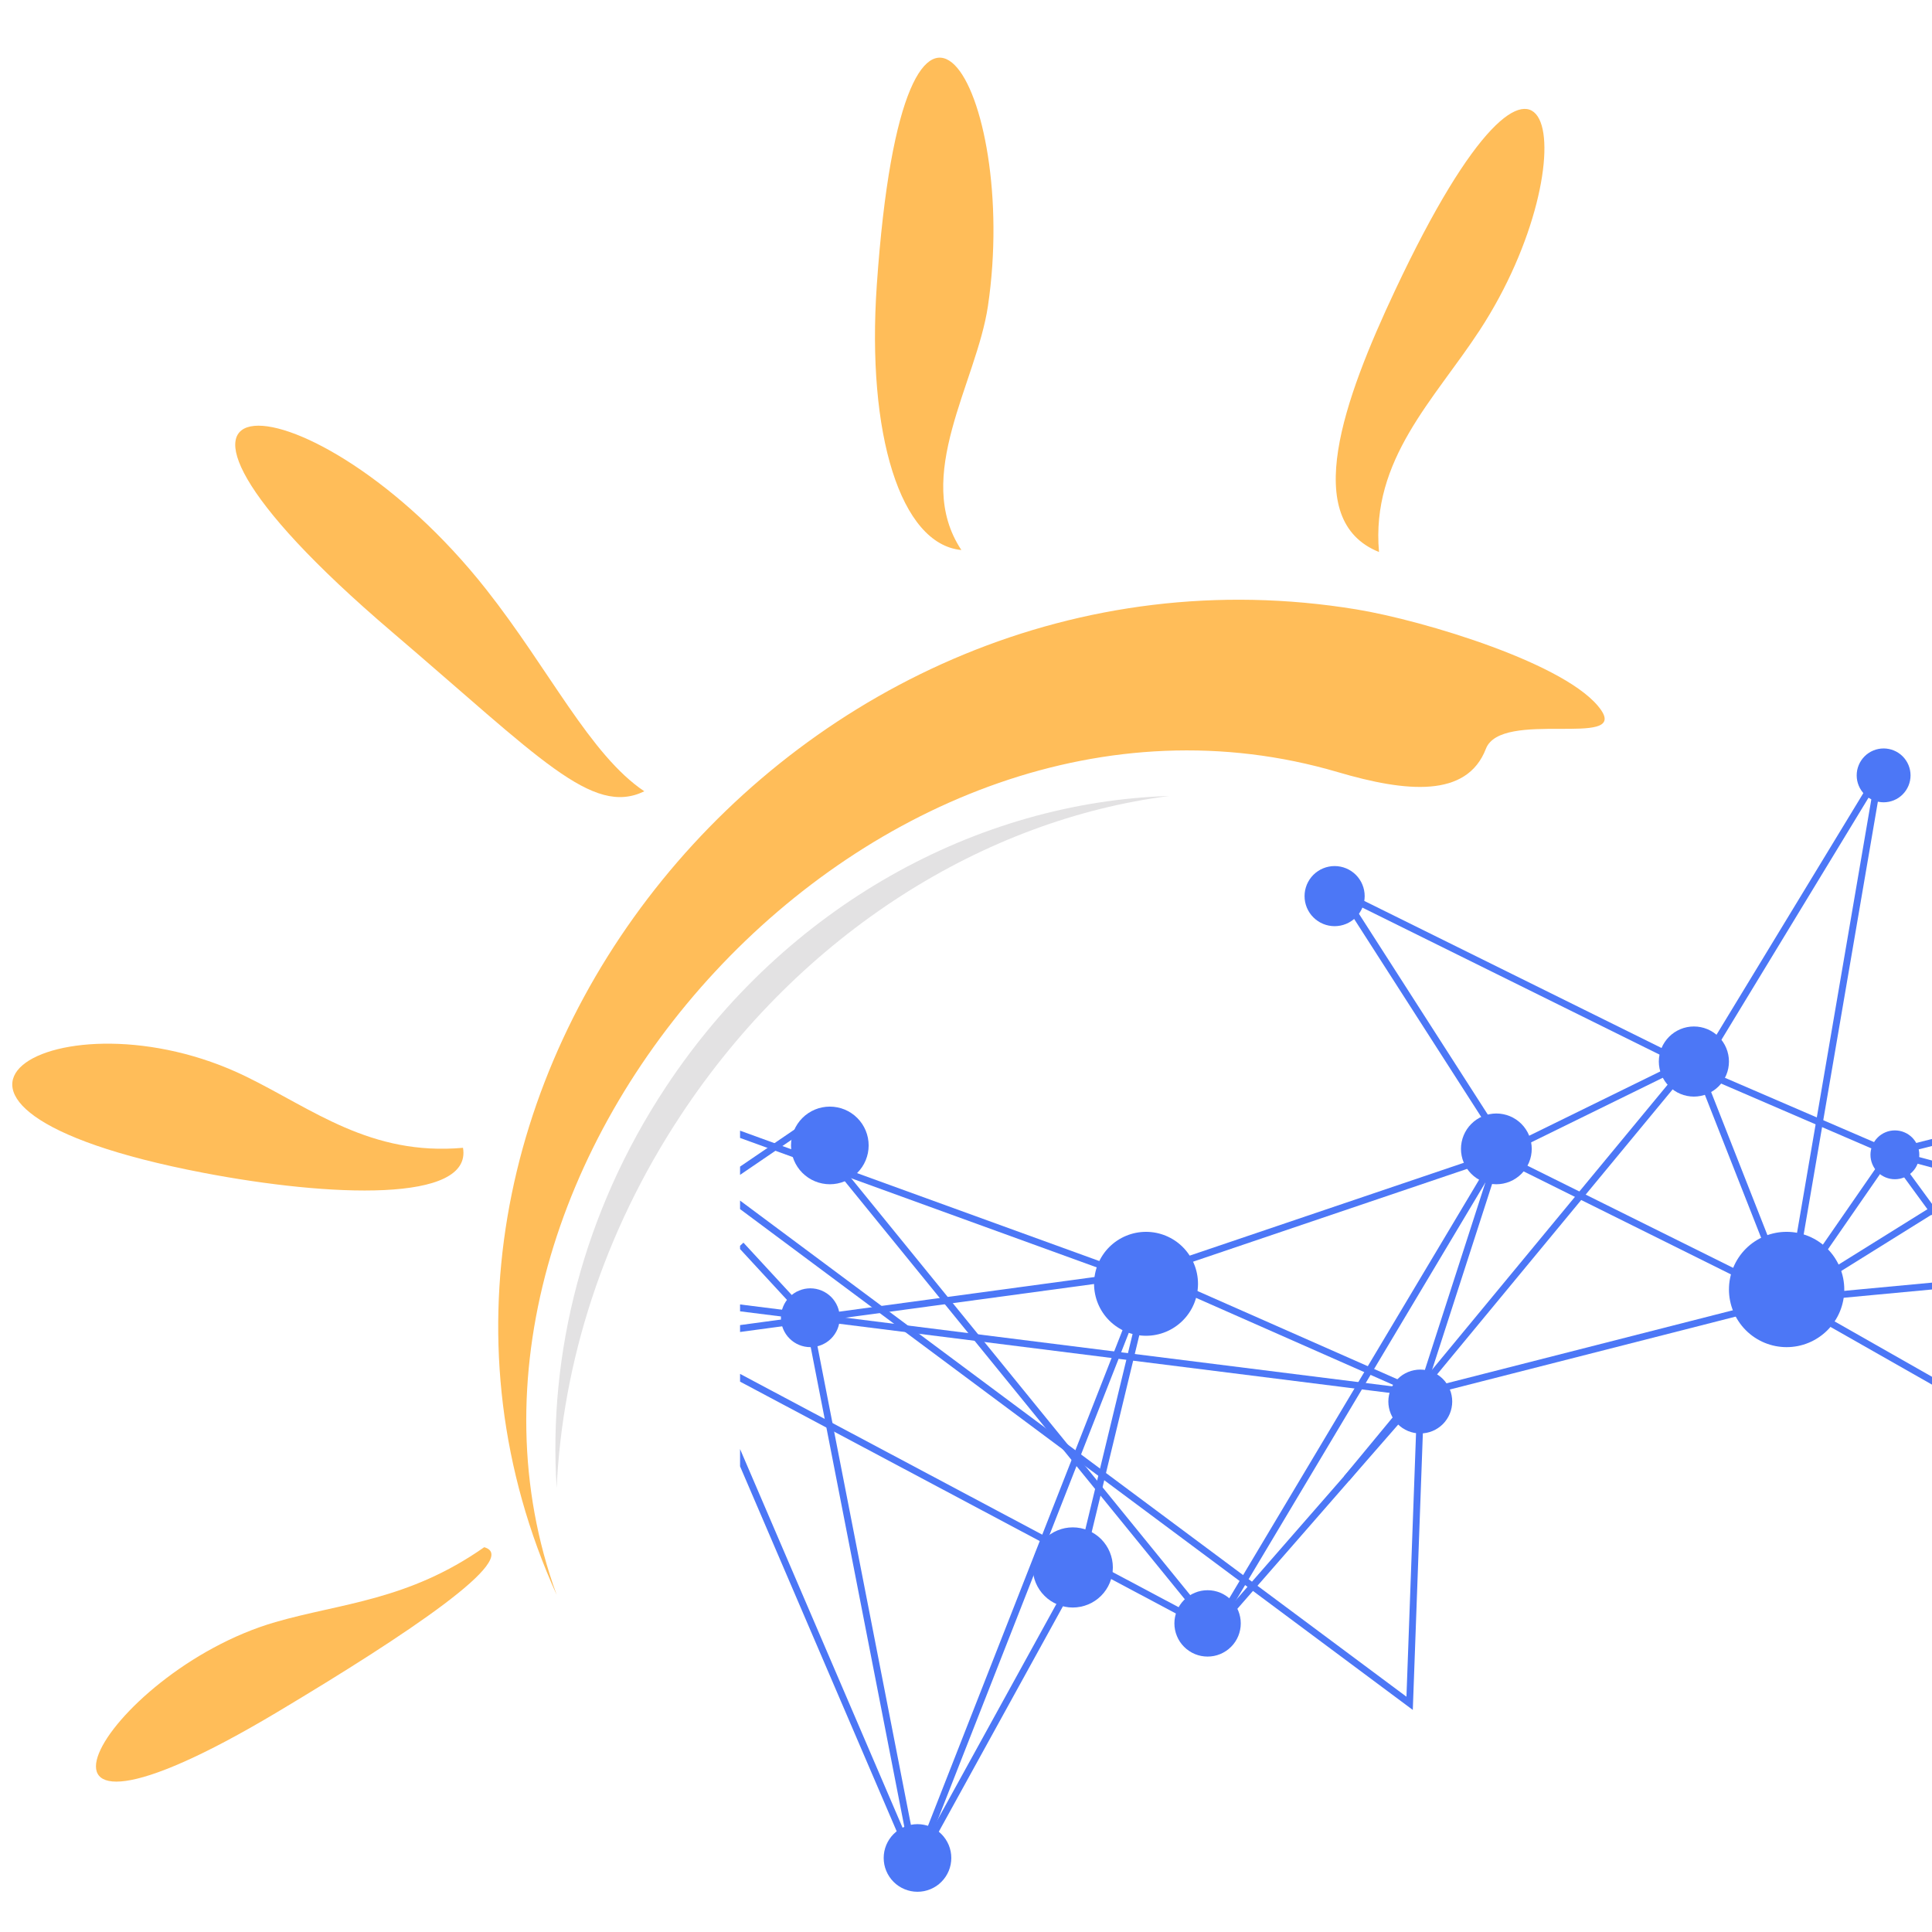 <svg xmlns="http://www.w3.org/2000/svg" xmlns:xlink="http://www.w3.org/1999/xlink" width="500" zoomAndPan="magnify" viewBox="0 0 375 375" height="500" preserveAspectRatio="xMidYMid meet" version="1.0"><defs><clipPath id="595e9eb2cb"><path d="M 143.645 146 L 375 146 L 375 318 L 143.645 318 Z M 143.645 146 " clip-rule="nonzero"/></clipPath><clipPath id="50279d6b2f"><path d="M 143.645 108 L 375 108 L 375 318 L 143.645 318 Z M 143.645 108 " clip-rule="nonzero"/></clipPath><clipPath id="eb2e7a9c73"><path d="M 143.645 215 L 224 215 L 224 364 L 143.645 364 Z M 143.645 215 " clip-rule="nonzero"/></clipPath><clipPath id="6f59623d4b"><path d="M 143.645 241 L 224 241 L 224 365 L 143.645 365 Z M 143.645 241 " clip-rule="nonzero"/></clipPath><clipPath id="200b9c24bf"><path d="M 143.645 206 L 375 206 L 375 332 L 143.645 332 Z M 143.645 206 " clip-rule="nonzero"/></clipPath><clipPath id="41ed70bb9c"><path d="M 143.645 203 L 332 203 L 332 288 L 143.645 288 Z M 143.645 203 " clip-rule="nonzero"/></clipPath><clipPath id="98a02e80b5"><path d="M 171 354 L 185 354 L 185 367.227 L 171 367.227 Z M 171 354 " clip-rule="nonzero"/></clipPath></defs><g clip-path="url(#595e9eb2cb)"><path fill="#4c77f6" d="M 960.551 317.832 L 934.699 271.297 L 879.762 294.734 L 873.117 247.48 L 779.727 176.531 L 682.164 272.641 L 681.809 272.555 L 491.316 228.543 L 491.184 228.422 L 464.469 203.371 L 410.648 217.535 L 441.422 243.301 L 416.812 292.52 L 346.527 252.57 L 346.605 252.109 L 363.516 153.457 L 330.008 208.605 L 262.332 175.125 L 292.617 222.316 L 235.773 317.547 L 156.078 219.57 L 115.383 247.301 L 114.637 246.207 L 156.34 217.789 L 235.605 315.238 L 291.059 222.34 L 258.633 171.816 L 329.508 206.879 L 366 146.82 L 347.988 251.875 L 416.25 290.68 L 439.766 243.645 L 407.832 216.91 L 464.844 201.902 L 491.961 227.332 L 681.754 271.184 L 779.613 174.785 L 780.066 175.129 L 874.355 246.758 L 880.832 292.84 L 935.273 269.609 L 960.465 314.949 L 1022.391 186.004 L 1050.312 226.93 L 1121.211 161.316 L 1122.113 162.289 L 1050.086 228.945 L 1022.59 188.645 Z M 960.551 317.832 " fill-opacity="1" fill-rule="nonzero"/></g><g clip-path="url(#50279d6b2f)"><path fill="#4c77f6" d="M 235.844 317.223 L 235.379 316.977 L 121.625 256.457 L 122.246 255.285 L 235.539 315.559 L 275.434 269.863 L 275.633 269.809 L 346.855 251.641 L 366.668 223.023 L 367.117 223.145 L 440.281 242.703 L 464.281 201.969 L 464.664 201.977 L 651.098 204.16 L 767.379 108.355 L 843.57 206.527 L 934.953 269.625 L 1104.469 130.664 L 1105.309 131.688 L 935.02 271.281 L 842.648 207.5 L 842.586 207.418 L 767.168 110.246 L 651.562 205.492 L 465.031 203.305 L 440.906 244.242 L 440.422 244.113 L 367.223 224.547 L 347.66 252.805 L 276.16 271.043 Z M 235.844 317.223 " fill-opacity="1" fill-rule="nonzero"/></g><g clip-path="url(#eb2e7a9c73)"><path fill="#4c77f6" d="M 177.645 363.84 L 140.652 277.641 L 141.867 277.117 L 177.793 360.824 L 208.816 304.484 L 222.148 249.363 L 132.281 216.75 L 132.738 215.504 L 223.715 248.52 L 210.062 304.969 L 210.02 305.047 Z M 177.645 363.84 " fill-opacity="1" fill-rule="nonzero"/></g><g clip-path="url(#6f59623d4b)"><path fill="#4c77f6" d="M 177.504 364.691 L 156.445 256.805 L 136.977 259.441 L 136.797 258.129 L 155.75 255.559 L 143.328 242.098 L 144.301 241.199 L 157.352 255.34 L 223.961 246.309 Z M 157.758 256.625 L 177.934 359.969 L 221.902 247.93 Z M 157.758 256.625 " fill-opacity="1" fill-rule="nonzero"/></g><g clip-path="url(#200b9c24bf)"><path fill="#4c77f6" d="M 274.223 331.898 L 273.215 331.145 L 124.824 220.672 L 125.613 219.605 L 272.992 329.328 L 275.137 270.336 L 290.352 223.219 L 346.012 250.863 L 328.555 206.504 L 367.375 223.246 L 415.633 289.254 L 408.578 217.285 L 409.898 217.156 L 417.426 293.945 L 366.52 224.32 L 330.957 208.98 L 348.504 253.582 L 291.145 225.086 L 276.453 270.57 Z M 274.223 331.898 " fill-opacity="1" fill-rule="nonzero"/></g><path fill="#4c77f6" d="M 450.508 284.355 L 440.094 244.184 L 344.523 253.145 L 406.516 214.52 L 367.105 224.426 L 366.781 223.141 L 414.391 211.172 L 349.988 251.301 L 441.094 242.762 L 451.098 281.344 L 491.074 227.582 L 544.395 127.281 L 545.012 127.723 L 651.473 204.113 L 779.703 174.969 L 779.883 175.031 L 921.855 223.809 L 1022.355 186.668 L 1022.461 186.664 L 1070.102 184.477 L 1070.16 185.801 L 1022.625 187.98 L 921.867 225.215 L 779.633 176.344 L 651.188 205.539 L 544.855 129.242 L 492.199 228.293 L 492.168 228.332 Z M 450.508 284.355 " fill-opacity="1" fill-rule="nonzero"/><g clip-path="url(#41ed70bb9c)"><path fill="#4c77f6" d="M 261.871 287.41 L 260.852 286.566 L 273.82 270.875 L 121.852 251.789 L 122.02 250.477 L 271.391 269.234 L 221.105 247.039 L 290.496 223.539 L 331.137 203.609 L 276.301 269.953 L 280.203 271.676 L 275.379 271.066 Z M 224.754 247.199 L 275.043 269.395 L 326.191 207.504 L 291.004 224.766 L 290.965 224.777 Z M 224.754 247.199 " fill-opacity="1" fill-rule="nonzero"/></g><path fill="#4c77f6" d="M 168.605 222.328 C 168.605 222.82 168.555 223.312 168.461 223.797 C 168.363 224.281 168.219 224.754 168.031 225.211 C 167.84 225.668 167.609 226.102 167.336 226.512 C 167.059 226.926 166.746 227.305 166.398 227.656 C 166.047 228.004 165.668 228.316 165.254 228.59 C 164.844 228.867 164.41 229.098 163.953 229.289 C 163.496 229.477 163.023 229.621 162.539 229.719 C 162.055 229.812 161.562 229.863 161.07 229.863 C 160.574 229.863 160.086 229.812 159.598 229.715 C 159.113 229.621 158.645 229.477 158.188 229.289 C 157.73 229.098 157.293 228.867 156.883 228.59 C 156.473 228.316 156.09 228.004 155.742 227.656 C 155.391 227.305 155.078 226.926 154.805 226.512 C 154.531 226.102 154.297 225.668 154.109 225.211 C 153.918 224.754 153.777 224.281 153.68 223.797 C 153.582 223.312 153.535 222.82 153.535 222.328 C 153.535 221.832 153.582 221.34 153.68 220.855 C 153.777 220.371 153.918 219.898 154.109 219.441 C 154.297 218.984 154.531 218.551 154.805 218.141 C 155.078 217.73 155.391 217.348 155.742 217 C 156.09 216.648 156.473 216.336 156.883 216.062 C 157.293 215.785 157.73 215.555 158.188 215.363 C 158.645 215.176 159.113 215.031 159.598 214.938 C 160.086 214.84 160.574 214.793 161.07 214.793 C 161.562 214.793 162.055 214.84 162.539 214.938 C 163.023 215.031 163.496 215.176 163.953 215.363 C 164.41 215.555 164.844 215.785 165.254 216.062 C 165.668 216.336 166.047 216.648 166.398 217 C 166.746 217.348 167.059 217.73 167.336 218.141 C 167.609 218.551 167.84 218.984 168.031 219.441 C 168.219 219.898 168.363 220.371 168.461 220.855 C 168.555 221.34 168.605 221.832 168.605 222.328 Z M 168.605 222.328 " fill-opacity="1" fill-rule="nonzero"/><g clip-path="url(#98a02e80b5)"><path fill="#4c77f6" d="M 184.645 360.629 C 184.645 361.059 184.605 361.488 184.52 361.91 C 184.438 362.332 184.312 362.742 184.148 363.141 C 183.98 363.539 183.781 363.918 183.539 364.273 C 183.301 364.633 183.027 364.965 182.723 365.27 C 182.418 365.574 182.09 365.848 181.73 366.086 C 181.371 366.324 180.992 366.527 180.594 366.691 C 180.199 366.855 179.785 366.98 179.363 367.066 C 178.941 367.148 178.516 367.191 178.086 367.191 C 177.652 367.191 177.227 367.148 176.805 367.066 C 176.383 366.98 175.973 366.855 175.574 366.691 C 175.176 366.527 174.797 366.324 174.438 366.086 C 174.082 365.848 173.75 365.574 173.445 365.27 C 173.141 364.965 172.867 364.633 172.629 364.273 C 172.391 363.918 172.188 363.539 172.023 363.141 C 171.855 362.742 171.734 362.332 171.648 361.91 C 171.566 361.488 171.523 361.059 171.523 360.629 C 171.523 360.199 171.566 359.773 171.648 359.348 C 171.734 358.926 171.855 358.516 172.023 358.117 C 172.188 357.719 172.391 357.344 172.629 356.984 C 172.867 356.625 173.141 356.293 173.445 355.988 C 173.75 355.684 174.082 355.414 174.438 355.172 C 174.797 354.934 175.176 354.73 175.574 354.566 C 175.973 354.402 176.383 354.277 176.805 354.195 C 177.227 354.109 177.652 354.066 178.086 354.066 C 178.516 354.066 178.941 354.109 179.363 354.195 C 179.785 354.277 180.199 354.402 180.594 354.566 C 180.992 354.73 181.371 354.934 181.73 355.172 C 182.09 355.414 182.418 355.684 182.723 355.988 C 183.027 356.293 183.301 356.625 183.539 356.984 C 183.781 357.344 183.98 357.719 184.148 358.117 C 184.312 358.516 184.438 358.926 184.52 359.348 C 184.605 359.773 184.645 360.199 184.645 360.629 Z M 184.645 360.629 " fill-opacity="1" fill-rule="nonzero"/></g><path fill="#4c77f6" d="M 162.996 255.773 C 162.996 256.148 162.957 256.52 162.887 256.887 C 162.812 257.254 162.703 257.609 162.562 257.957 C 162.418 258.305 162.242 258.633 162.031 258.945 C 161.824 259.258 161.59 259.543 161.324 259.809 C 161.059 260.074 160.77 260.312 160.457 260.52 C 160.145 260.727 159.816 260.902 159.473 261.047 C 159.125 261.191 158.77 261.297 158.398 261.371 C 158.031 261.445 157.66 261.48 157.285 261.48 C 156.91 261.48 156.539 261.445 156.172 261.371 C 155.805 261.297 155.449 261.191 155.102 261.047 C 154.754 260.902 154.426 260.727 154.113 260.52 C 153.805 260.312 153.516 260.074 153.25 259.809 C 152.984 259.543 152.75 259.258 152.539 258.945 C 152.332 258.633 152.156 258.305 152.012 257.957 C 151.867 257.609 151.762 257.254 151.688 256.887 C 151.613 256.52 151.578 256.148 151.578 255.773 C 151.578 255.398 151.613 255.027 151.688 254.66 C 151.762 254.293 151.867 253.934 152.012 253.59 C 152.156 253.242 152.332 252.914 152.539 252.602 C 152.75 252.289 152.984 252 153.25 251.734 C 153.516 251.473 153.805 251.234 154.113 251.027 C 154.426 250.816 154.754 250.641 155.102 250.5 C 155.449 250.355 155.805 250.246 156.172 250.172 C 156.539 250.102 156.91 250.062 157.285 250.062 C 157.66 250.062 158.031 250.102 158.398 250.172 C 158.77 250.246 159.125 250.355 159.473 250.5 C 159.816 250.641 160.145 250.816 160.457 251.027 C 160.77 251.234 161.059 251.473 161.324 251.734 C 161.59 252 161.824 252.289 162.031 252.602 C 162.242 252.914 162.418 253.242 162.562 253.59 C 162.703 253.934 162.812 254.293 162.887 254.66 C 162.957 255.027 162.996 255.398 162.996 255.773 Z M 162.996 255.773 " fill-opacity="1" fill-rule="nonzero"/><path fill="#4c77f6" d="M 216.004 304.238 C 216.004 304.75 215.953 305.258 215.855 305.758 C 215.754 306.258 215.605 306.746 215.41 307.215 C 215.215 307.688 214.977 308.137 214.691 308.562 C 214.41 308.984 214.086 309.379 213.727 309.738 C 213.363 310.102 212.973 310.422 212.547 310.707 C 212.121 310.992 211.672 311.23 211.203 311.426 C 210.73 311.621 210.242 311.77 209.742 311.867 C 209.242 311.969 208.734 312.02 208.227 312.02 C 207.715 312.02 207.207 311.969 206.707 311.867 C 206.207 311.77 205.719 311.621 205.25 311.426 C 204.777 311.23 204.328 310.992 203.902 310.707 C 203.48 310.422 203.086 310.102 202.727 309.738 C 202.363 309.379 202.043 308.984 201.758 308.562 C 201.473 308.137 201.234 307.688 201.039 307.215 C 200.844 306.746 200.695 306.258 200.598 305.758 C 200.496 305.258 200.445 304.75 200.445 304.238 C 200.445 303.73 200.496 303.223 200.598 302.723 C 200.695 302.223 200.844 301.734 201.039 301.262 C 201.234 300.793 201.473 300.344 201.758 299.918 C 202.043 299.492 202.363 299.102 202.727 298.738 C 203.086 298.379 203.48 298.055 203.902 297.773 C 204.328 297.488 204.777 297.25 205.25 297.055 C 205.719 296.859 206.207 296.711 206.707 296.609 C 207.207 296.512 207.715 296.461 208.227 296.461 C 208.734 296.461 209.242 296.512 209.742 296.609 C 210.242 296.711 210.73 296.859 211.203 297.055 C 211.672 297.25 212.121 297.488 212.547 297.773 C 212.973 298.055 213.363 298.379 213.727 298.738 C 214.086 299.102 214.41 299.492 214.691 299.918 C 214.977 300.344 215.215 300.793 215.41 301.262 C 215.605 301.734 215.754 302.223 215.855 302.723 C 215.953 303.223 216.004 303.73 216.004 304.238 Z M 216.004 304.238 " fill-opacity="1" fill-rule="nonzero"/><path fill="#4c77f6" d="M 240.832 315.098 C 240.832 315.523 240.793 315.941 240.707 316.355 C 240.625 316.77 240.504 317.172 240.344 317.562 C 240.18 317.957 239.98 318.328 239.746 318.68 C 239.512 319.031 239.246 319.355 238.945 319.652 C 238.648 319.953 238.32 320.219 237.969 320.453 C 237.617 320.691 237.246 320.887 236.855 321.051 C 236.465 321.211 236.062 321.336 235.648 321.418 C 235.234 321.5 234.812 321.539 234.391 321.539 C 233.969 321.539 233.551 321.5 233.137 321.418 C 232.719 321.336 232.316 321.211 231.926 321.051 C 231.535 320.887 231.164 320.691 230.812 320.453 C 230.461 320.219 230.137 319.953 229.836 319.652 C 229.539 319.355 229.27 319.031 229.035 318.68 C 228.801 318.328 228.602 317.957 228.441 317.562 C 228.277 317.172 228.156 316.77 228.074 316.355 C 227.992 315.941 227.949 315.523 227.949 315.098 C 227.949 314.676 227.992 314.258 228.074 313.844 C 228.156 313.43 228.277 313.023 228.441 312.633 C 228.602 312.242 228.801 311.871 229.035 311.52 C 229.27 311.168 229.539 310.844 229.836 310.543 C 230.137 310.246 230.461 309.98 230.812 309.742 C 231.164 309.508 231.535 309.309 231.926 309.148 C 232.316 308.988 232.719 308.863 233.137 308.781 C 233.551 308.699 233.969 308.66 234.391 308.66 C 234.812 308.66 235.234 308.699 235.648 308.781 C 236.062 308.863 236.465 308.988 236.855 309.148 C 237.246 309.309 237.617 309.508 237.969 309.742 C 238.32 309.98 238.648 310.246 238.945 310.543 C 239.246 310.844 239.512 311.168 239.746 311.52 C 239.98 311.871 240.18 312.242 240.344 312.633 C 240.504 313.023 240.625 313.43 240.707 313.844 C 240.793 314.258 240.832 314.676 240.832 315.098 Z M 240.832 315.098 " fill-opacity="1" fill-rule="nonzero"/><path fill="#4c77f6" d="M 232.531 249.184 C 232.531 249.848 232.465 250.504 232.336 251.152 C 232.207 251.801 232.016 252.434 231.762 253.047 C 231.508 253.656 231.199 254.238 230.828 254.789 C 230.461 255.34 230.043 255.848 229.574 256.316 C 229.105 256.785 228.598 257.203 228.047 257.57 C 227.496 257.941 226.914 258.25 226.301 258.504 C 225.691 258.758 225.059 258.949 224.41 259.078 C 223.762 259.207 223.105 259.273 222.441 259.273 C 221.781 259.273 221.125 259.207 220.473 259.078 C 219.824 258.949 219.195 258.758 218.582 258.504 C 217.969 258.25 217.391 257.941 216.84 257.57 C 216.289 257.203 215.777 256.785 215.309 256.316 C 214.84 255.848 214.422 255.34 214.055 254.789 C 213.688 254.238 213.375 253.656 213.125 253.047 C 212.871 252.434 212.68 251.801 212.551 251.152 C 212.422 250.504 212.355 249.848 212.355 249.184 C 212.355 248.523 212.422 247.867 212.551 247.219 C 212.68 246.566 212.871 245.938 213.125 245.324 C 213.375 244.715 213.688 244.133 214.055 243.582 C 214.422 243.031 214.84 242.52 215.309 242.051 C 215.777 241.586 216.289 241.164 216.84 240.797 C 217.391 240.43 217.969 240.121 218.582 239.867 C 219.195 239.613 219.824 239.422 220.473 239.293 C 221.125 239.164 221.781 239.098 222.441 239.098 C 223.105 239.098 223.762 239.164 224.41 239.293 C 225.059 239.422 225.691 239.613 226.301 239.867 C 226.914 240.121 227.496 240.43 228.047 240.797 C 228.598 241.164 229.105 241.586 229.574 242.051 C 230.043 242.52 230.461 243.031 230.828 243.582 C 231.199 244.133 231.508 244.715 231.762 245.324 C 232.016 245.938 232.207 246.566 232.336 247.219 C 232.465 247.867 232.531 248.523 232.531 249.184 Z M 232.531 249.184 " fill-opacity="1" fill-rule="nonzero"/><path fill="#4c77f6" d="M 281.875 272.035 C 281.875 272.441 281.832 272.844 281.754 273.242 C 281.676 273.641 281.559 274.031 281.402 274.406 C 281.246 274.781 281.055 275.141 280.828 275.477 C 280.602 275.816 280.344 276.129 280.059 276.418 C 279.77 276.703 279.457 276.961 279.117 277.188 C 278.781 277.414 278.422 277.605 278.047 277.762 C 277.672 277.914 277.285 278.035 276.883 278.113 C 276.484 278.191 276.082 278.23 275.676 278.23 C 275.27 278.23 274.867 278.191 274.465 278.113 C 274.066 278.035 273.68 277.914 273.305 277.762 C 272.926 277.605 272.57 277.414 272.23 277.188 C 271.895 276.961 271.582 276.703 271.293 276.418 C 271.004 276.129 270.75 275.816 270.523 275.477 C 270.297 275.141 270.105 274.781 269.949 274.406 C 269.793 274.031 269.676 273.641 269.598 273.242 C 269.516 272.844 269.477 272.441 269.477 272.035 C 269.477 271.629 269.516 271.223 269.598 270.824 C 269.676 270.426 269.793 270.039 269.949 269.664 C 270.105 269.285 270.297 268.93 270.523 268.59 C 270.75 268.254 271.004 267.938 271.293 267.652 C 271.582 267.363 271.895 267.105 272.23 266.879 C 272.57 266.656 272.926 266.465 273.305 266.309 C 273.68 266.152 274.066 266.035 274.465 265.957 C 274.867 265.875 275.27 265.836 275.676 265.836 C 276.082 265.836 276.484 265.875 276.883 265.957 C 277.285 266.035 277.672 266.152 278.047 266.309 C 278.422 266.465 278.781 266.656 279.117 266.879 C 279.457 267.105 279.77 267.363 280.059 267.652 C 280.344 267.938 280.602 268.254 280.828 268.59 C 281.055 268.93 281.246 269.285 281.402 269.664 C 281.559 270.039 281.676 270.426 281.754 270.824 C 281.832 271.223 281.875 271.629 281.875 272.035 Z M 281.875 272.035 " fill-opacity="1" fill-rule="nonzero"/><path fill="#4c77f6" d="M 297.309 222.996 C 297.309 223.445 297.262 223.891 297.176 224.336 C 297.086 224.777 296.957 225.207 296.785 225.621 C 296.613 226.039 296.402 226.434 296.148 226.809 C 295.898 227.184 295.613 227.531 295.297 227.852 C 294.977 228.168 294.629 228.453 294.254 228.703 C 293.879 228.953 293.484 229.168 293.07 229.34 C 292.652 229.512 292.223 229.641 291.781 229.73 C 291.34 229.816 290.891 229.863 290.441 229.863 C 289.988 229.863 289.543 229.816 289.102 229.73 C 288.66 229.641 288.23 229.512 287.812 229.34 C 287.398 229.168 287 228.953 286.625 228.703 C 286.25 228.453 285.906 228.168 285.586 227.852 C 285.266 227.531 284.98 227.184 284.73 226.809 C 284.48 226.434 284.27 226.039 284.098 225.621 C 283.926 225.207 283.793 224.777 283.707 224.336 C 283.617 223.891 283.574 223.445 283.574 222.996 C 283.574 222.543 283.617 222.098 283.707 221.656 C 283.793 221.215 283.926 220.785 284.098 220.367 C 284.27 219.949 284.48 219.555 284.73 219.18 C 284.98 218.805 285.266 218.457 285.586 218.141 C 285.906 217.82 286.25 217.535 286.625 217.285 C 287 217.035 287.398 216.824 287.812 216.652 C 288.23 216.48 288.66 216.348 289.102 216.262 C 289.543 216.172 289.988 216.129 290.441 216.129 C 290.891 216.129 291.34 216.172 291.781 216.262 C 292.223 216.348 292.652 216.48 293.07 216.652 C 293.484 216.824 293.879 217.035 294.254 217.285 C 294.629 217.535 294.977 217.82 295.297 218.141 C 295.613 218.457 295.898 218.805 296.148 219.18 C 296.402 219.555 296.613 219.949 296.785 220.367 C 296.957 220.785 297.086 221.215 297.176 221.656 C 297.262 222.098 297.309 222.543 297.309 222.996 Z M 297.309 222.996 " fill-opacity="1" fill-rule="nonzero"/><path fill="#4c77f6" d="M 335.59 206.043 C 335.59 206.488 335.543 206.93 335.457 207.371 C 335.371 207.809 335.242 208.234 335.07 208.645 C 334.898 209.059 334.688 209.449 334.441 209.82 C 334.191 210.195 333.91 210.539 333.594 210.852 C 333.277 211.168 332.934 211.453 332.562 211.699 C 332.191 211.949 331.801 212.156 331.387 212.328 C 330.973 212.5 330.547 212.629 330.109 212.715 C 329.672 212.805 329.23 212.848 328.781 212.848 C 328.336 212.848 327.895 212.805 327.457 212.715 C 327.016 212.629 326.59 212.5 326.18 212.328 C 325.766 212.156 325.375 211.949 325.004 211.699 C 324.629 211.453 324.285 211.168 323.973 210.852 C 323.656 210.539 323.371 210.195 323.125 209.824 C 322.875 209.449 322.668 209.059 322.496 208.645 C 322.324 208.234 322.195 207.809 322.109 207.371 C 322.023 206.93 321.977 206.488 321.977 206.043 C 321.977 205.594 322.023 205.152 322.109 204.715 C 322.195 204.277 322.324 203.852 322.496 203.438 C 322.668 203.023 322.875 202.633 323.125 202.262 C 323.371 201.891 323.656 201.547 323.973 201.23 C 324.285 200.914 324.629 200.633 325.004 200.383 C 325.375 200.137 325.766 199.926 326.18 199.754 C 326.59 199.582 327.016 199.453 327.457 199.367 C 327.895 199.281 328.336 199.238 328.781 199.238 C 329.23 199.238 329.672 199.281 330.109 199.367 C 330.547 199.453 330.973 199.582 331.387 199.754 C 331.801 199.926 332.191 200.137 332.562 200.383 C 332.934 200.633 333.277 200.914 333.594 201.23 C 333.91 201.547 334.191 201.891 334.441 202.262 C 334.688 202.633 334.898 203.023 335.07 203.438 C 335.242 203.852 335.371 204.277 335.457 204.715 C 335.543 205.152 335.59 205.594 335.59 206.043 Z M 335.59 206.043 " fill-opacity="1" fill-rule="nonzero"/><path fill="#4c77f6" d="M 357.973 250.289 C 357.973 251.023 357.898 251.75 357.758 252.473 C 357.613 253.191 357.402 253.891 357.121 254.57 C 356.84 255.25 356.492 255.895 356.086 256.504 C 355.676 257.117 355.215 257.684 354.695 258.203 C 354.176 258.723 353.609 259.184 352.996 259.594 C 352.387 260 351.742 260.348 351.062 260.629 C 350.383 260.91 349.684 261.121 348.965 261.266 C 348.242 261.406 347.516 261.48 346.781 261.48 C 346.047 261.48 345.32 261.406 344.598 261.266 C 343.879 261.121 343.176 260.91 342.5 260.629 C 341.82 260.348 341.176 260 340.562 259.594 C 339.953 259.184 339.387 258.723 338.867 258.203 C 338.348 257.684 337.883 257.117 337.477 256.504 C 337.066 255.895 336.723 255.25 336.441 254.57 C 336.16 253.891 335.949 253.191 335.805 252.473 C 335.66 251.75 335.59 251.023 335.59 250.289 C 335.59 249.555 335.66 248.824 335.805 248.105 C 335.949 247.383 336.16 246.684 336.441 246.008 C 336.723 245.328 337.066 244.684 337.477 244.07 C 337.883 243.461 338.348 242.895 338.867 242.375 C 339.387 241.855 339.953 241.391 340.562 240.984 C 341.176 240.574 341.82 240.23 342.5 239.949 C 343.176 239.668 343.879 239.457 344.598 239.312 C 345.32 239.168 346.047 239.098 346.781 239.098 C 347.516 239.098 348.242 239.168 348.965 239.312 C 349.684 239.457 350.383 239.668 351.062 239.949 C 351.742 240.23 352.387 240.574 352.996 240.984 C 353.609 241.391 354.176 241.855 354.695 242.375 C 355.215 242.895 355.676 243.461 356.086 244.07 C 356.492 244.684 356.84 245.328 357.121 246.008 C 357.402 246.684 357.613 247.383 357.758 248.105 C 357.898 248.824 357.973 249.555 357.973 250.289 Z M 357.973 250.289 " fill-opacity="1" fill-rule="nonzero"/><path fill="#4c77f6" d="M 264.883 173.934 C 264.883 174.316 264.844 174.699 264.77 175.074 C 264.695 175.449 264.586 175.812 264.438 176.168 C 264.293 176.52 264.113 176.859 263.898 177.176 C 263.688 177.496 263.445 177.789 263.172 178.059 C 262.902 178.332 262.609 178.574 262.289 178.785 C 261.969 179 261.633 179.18 261.281 179.324 C 260.926 179.473 260.562 179.582 260.188 179.656 C 259.809 179.73 259.43 179.77 259.047 179.77 C 258.664 179.77 258.285 179.73 257.91 179.656 C 257.535 179.582 257.168 179.473 256.816 179.324 C 256.461 179.18 256.125 179 255.809 178.785 C 255.488 178.574 255.195 178.332 254.922 178.059 C 254.652 177.789 254.41 177.496 254.195 177.176 C 253.984 176.859 253.805 176.52 253.656 176.168 C 253.512 175.812 253.402 175.449 253.324 175.074 C 253.25 174.699 253.215 174.316 253.215 173.934 C 253.215 173.551 253.25 173.172 253.324 172.797 C 253.402 172.422 253.512 172.055 253.656 171.703 C 253.805 171.348 253.984 171.012 254.195 170.695 C 254.41 170.375 254.652 170.082 254.922 169.809 C 255.195 169.539 255.488 169.297 255.809 169.086 C 256.125 168.871 256.461 168.691 256.816 168.547 C 257.168 168.398 257.535 168.289 257.91 168.215 C 258.285 168.137 258.664 168.102 259.047 168.102 C 259.43 168.102 259.809 168.137 260.188 168.215 C 260.562 168.289 260.926 168.398 261.281 168.547 C 261.633 168.691 261.969 168.871 262.289 169.086 C 262.609 169.297 262.902 169.539 263.172 169.809 C 263.445 170.082 263.688 170.375 263.898 170.695 C 264.113 171.012 264.293 171.348 264.438 171.703 C 264.586 172.055 264.695 172.422 264.77 172.797 C 264.844 173.172 264.883 173.551 264.883 173.934 Z M 264.883 173.934 " fill-opacity="1" fill-rule="nonzero"/><path fill="#4c77f6" d="M 370.836 150.5 C 370.836 150.844 370.801 151.184 370.734 151.52 C 370.668 151.855 370.566 152.184 370.438 152.5 C 370.305 152.816 370.145 153.117 369.953 153.402 C 369.762 153.688 369.547 153.953 369.305 154.195 C 369.062 154.438 368.797 154.656 368.512 154.848 C 368.227 155.035 367.926 155.199 367.609 155.328 C 367.293 155.461 366.965 155.559 366.629 155.625 C 366.293 155.691 365.953 155.727 365.609 155.727 C 365.266 155.727 364.926 155.691 364.59 155.625 C 364.25 155.559 363.926 155.461 363.609 155.328 C 363.289 155.199 362.988 155.035 362.703 154.848 C 362.418 154.656 362.156 154.438 361.914 154.195 C 361.668 153.953 361.453 153.688 361.262 153.402 C 361.07 153.117 360.91 152.816 360.781 152.5 C 360.648 152.184 360.551 151.855 360.48 151.52 C 360.414 151.184 360.383 150.844 360.383 150.5 C 360.383 150.156 360.414 149.816 360.48 149.48 C 360.551 149.145 360.648 148.816 360.781 148.5 C 360.91 148.184 361.07 147.883 361.262 147.598 C 361.453 147.312 361.668 147.047 361.914 146.805 C 362.156 146.562 362.418 146.344 362.703 146.156 C 362.988 145.965 363.289 145.801 363.609 145.672 C 363.926 145.539 364.25 145.441 364.59 145.375 C 364.926 145.309 365.266 145.273 365.609 145.273 C 365.953 145.273 366.293 145.309 366.629 145.375 C 366.965 145.441 367.293 145.539 367.609 145.672 C 367.926 145.801 368.227 145.965 368.512 146.156 C 368.797 146.344 369.062 146.562 369.305 146.805 C 369.547 147.047 369.762 147.312 369.953 147.598 C 370.145 147.883 370.305 148.184 370.438 148.5 C 370.566 148.816 370.668 149.145 370.734 149.48 C 370.801 149.816 370.836 150.156 370.836 150.5 Z M 370.836 150.5 " fill-opacity="1" fill-rule="nonzero"/><path fill="#4c77f6" d="M 372.535 224.148 C 372.535 224.461 372.504 224.77 372.445 225.074 C 372.383 225.379 372.293 225.676 372.176 225.961 C 372.055 226.25 371.91 226.523 371.738 226.781 C 371.562 227.039 371.367 227.281 371.148 227.5 C 370.93 227.719 370.688 227.918 370.43 228.09 C 370.172 228.262 369.898 228.406 369.609 228.527 C 369.324 228.645 369.027 228.734 368.723 228.797 C 368.414 228.859 368.105 228.887 367.797 228.887 C 367.484 228.887 367.176 228.859 366.871 228.797 C 366.566 228.734 366.27 228.645 365.98 228.527 C 365.695 228.406 365.422 228.262 365.164 228.09 C 364.902 227.918 364.664 227.719 364.445 227.5 C 364.223 227.281 364.027 227.039 363.855 226.781 C 363.684 226.523 363.535 226.25 363.418 225.961 C 363.297 225.676 363.207 225.379 363.148 225.074 C 363.086 224.77 363.055 224.461 363.055 224.148 C 363.055 223.836 363.086 223.527 363.148 223.223 C 363.207 222.918 363.297 222.621 363.418 222.336 C 363.535 222.047 363.684 221.773 363.855 221.516 C 364.027 221.258 364.223 221.016 364.445 220.797 C 364.664 220.578 364.902 220.379 365.164 220.207 C 365.422 220.035 365.695 219.887 365.98 219.77 C 366.27 219.648 366.566 219.559 366.871 219.5 C 367.176 219.438 367.484 219.41 367.797 219.41 C 368.105 219.41 368.414 219.438 368.723 219.5 C 369.027 219.559 369.324 219.648 369.609 219.77 C 369.898 219.887 370.172 220.035 370.43 220.207 C 370.688 220.379 370.93 220.578 371.148 220.797 C 371.367 221.016 371.562 221.258 371.738 221.516 C 371.91 221.773 372.055 222.047 372.176 222.336 C 372.293 222.621 372.383 222.918 372.445 223.223 C 372.504 223.527 372.535 223.836 372.535 224.148 Z M 372.535 224.148 " fill-opacity="1" fill-rule="nonzero"/><path fill="#ffbd59" d="M 108.047 309.555 C 77.688 226.211 169.957 123.473 259.695 149.875 C 272.922 153.766 284.715 154.926 288.41 145.34 C 291.371 137.652 315.863 145.211 310.766 137.816 C 304.652 128.938 276.219 120.406 263.297 118.285 C 154.977 100.5 64.02 212.414 108.047 309.555 Z M 108.047 309.555 " fill-opacity="1" fill-rule="evenodd"/><path fill="#ffbd59" d="M 89.867 222.789 C 71.891 224.379 60.703 215.273 47.762 208.957 C 11.594 191.301 -29 214.512 39.441 227.637 C 64.082 232.363 91.711 233.473 89.867 222.789 Z M 93.988 300.312 C 79.215 310.68 66.16 311.168 53.453 314.848 C 20.074 324.516 -4.598 367.211 53.797 332.328 C 79.352 317.062 101.207 302.375 93.988 300.312 Z M 267.664 107.145 C 266.074 89.168 278.387 77.605 287.207 64.102 C 309.125 30.559 301.566 -9.117 270.77 56.387 C 260.828 77.531 252.328 100.98 267.664 107.145 Z M 186.602 106.758 C 177.109 92.457 189.555 74.266 191.758 59.402 C 197.953 17.645 175.543 -22.227 170.184 55.363 C 168.188 84.277 174.805 105.652 186.602 106.758 Z M 125.062 153.59 C 114.555 146.551 106.648 129.988 94.395 114.434 C 60.754 71.723 14.004 69.68 76.086 122.656 C 104.805 147.164 114.945 158.504 125.062 153.59 Z M 125.062 153.59 " fill-opacity="1" fill-rule="evenodd"/><path fill="#e3e2e3" d="M 129.176 211.09 C 113.172 235.348 106.375 262.801 108.047 288.809 C 109.168 264.539 117.051 239.336 132.125 216.488 C 155.625 180.871 191.254 159.055 226.953 154.5 C 189.828 155.656 152.523 175.703 129.176 211.09 Z M 129.176 211.09 " fill-opacity="1" fill-rule="evenodd"/></svg>
